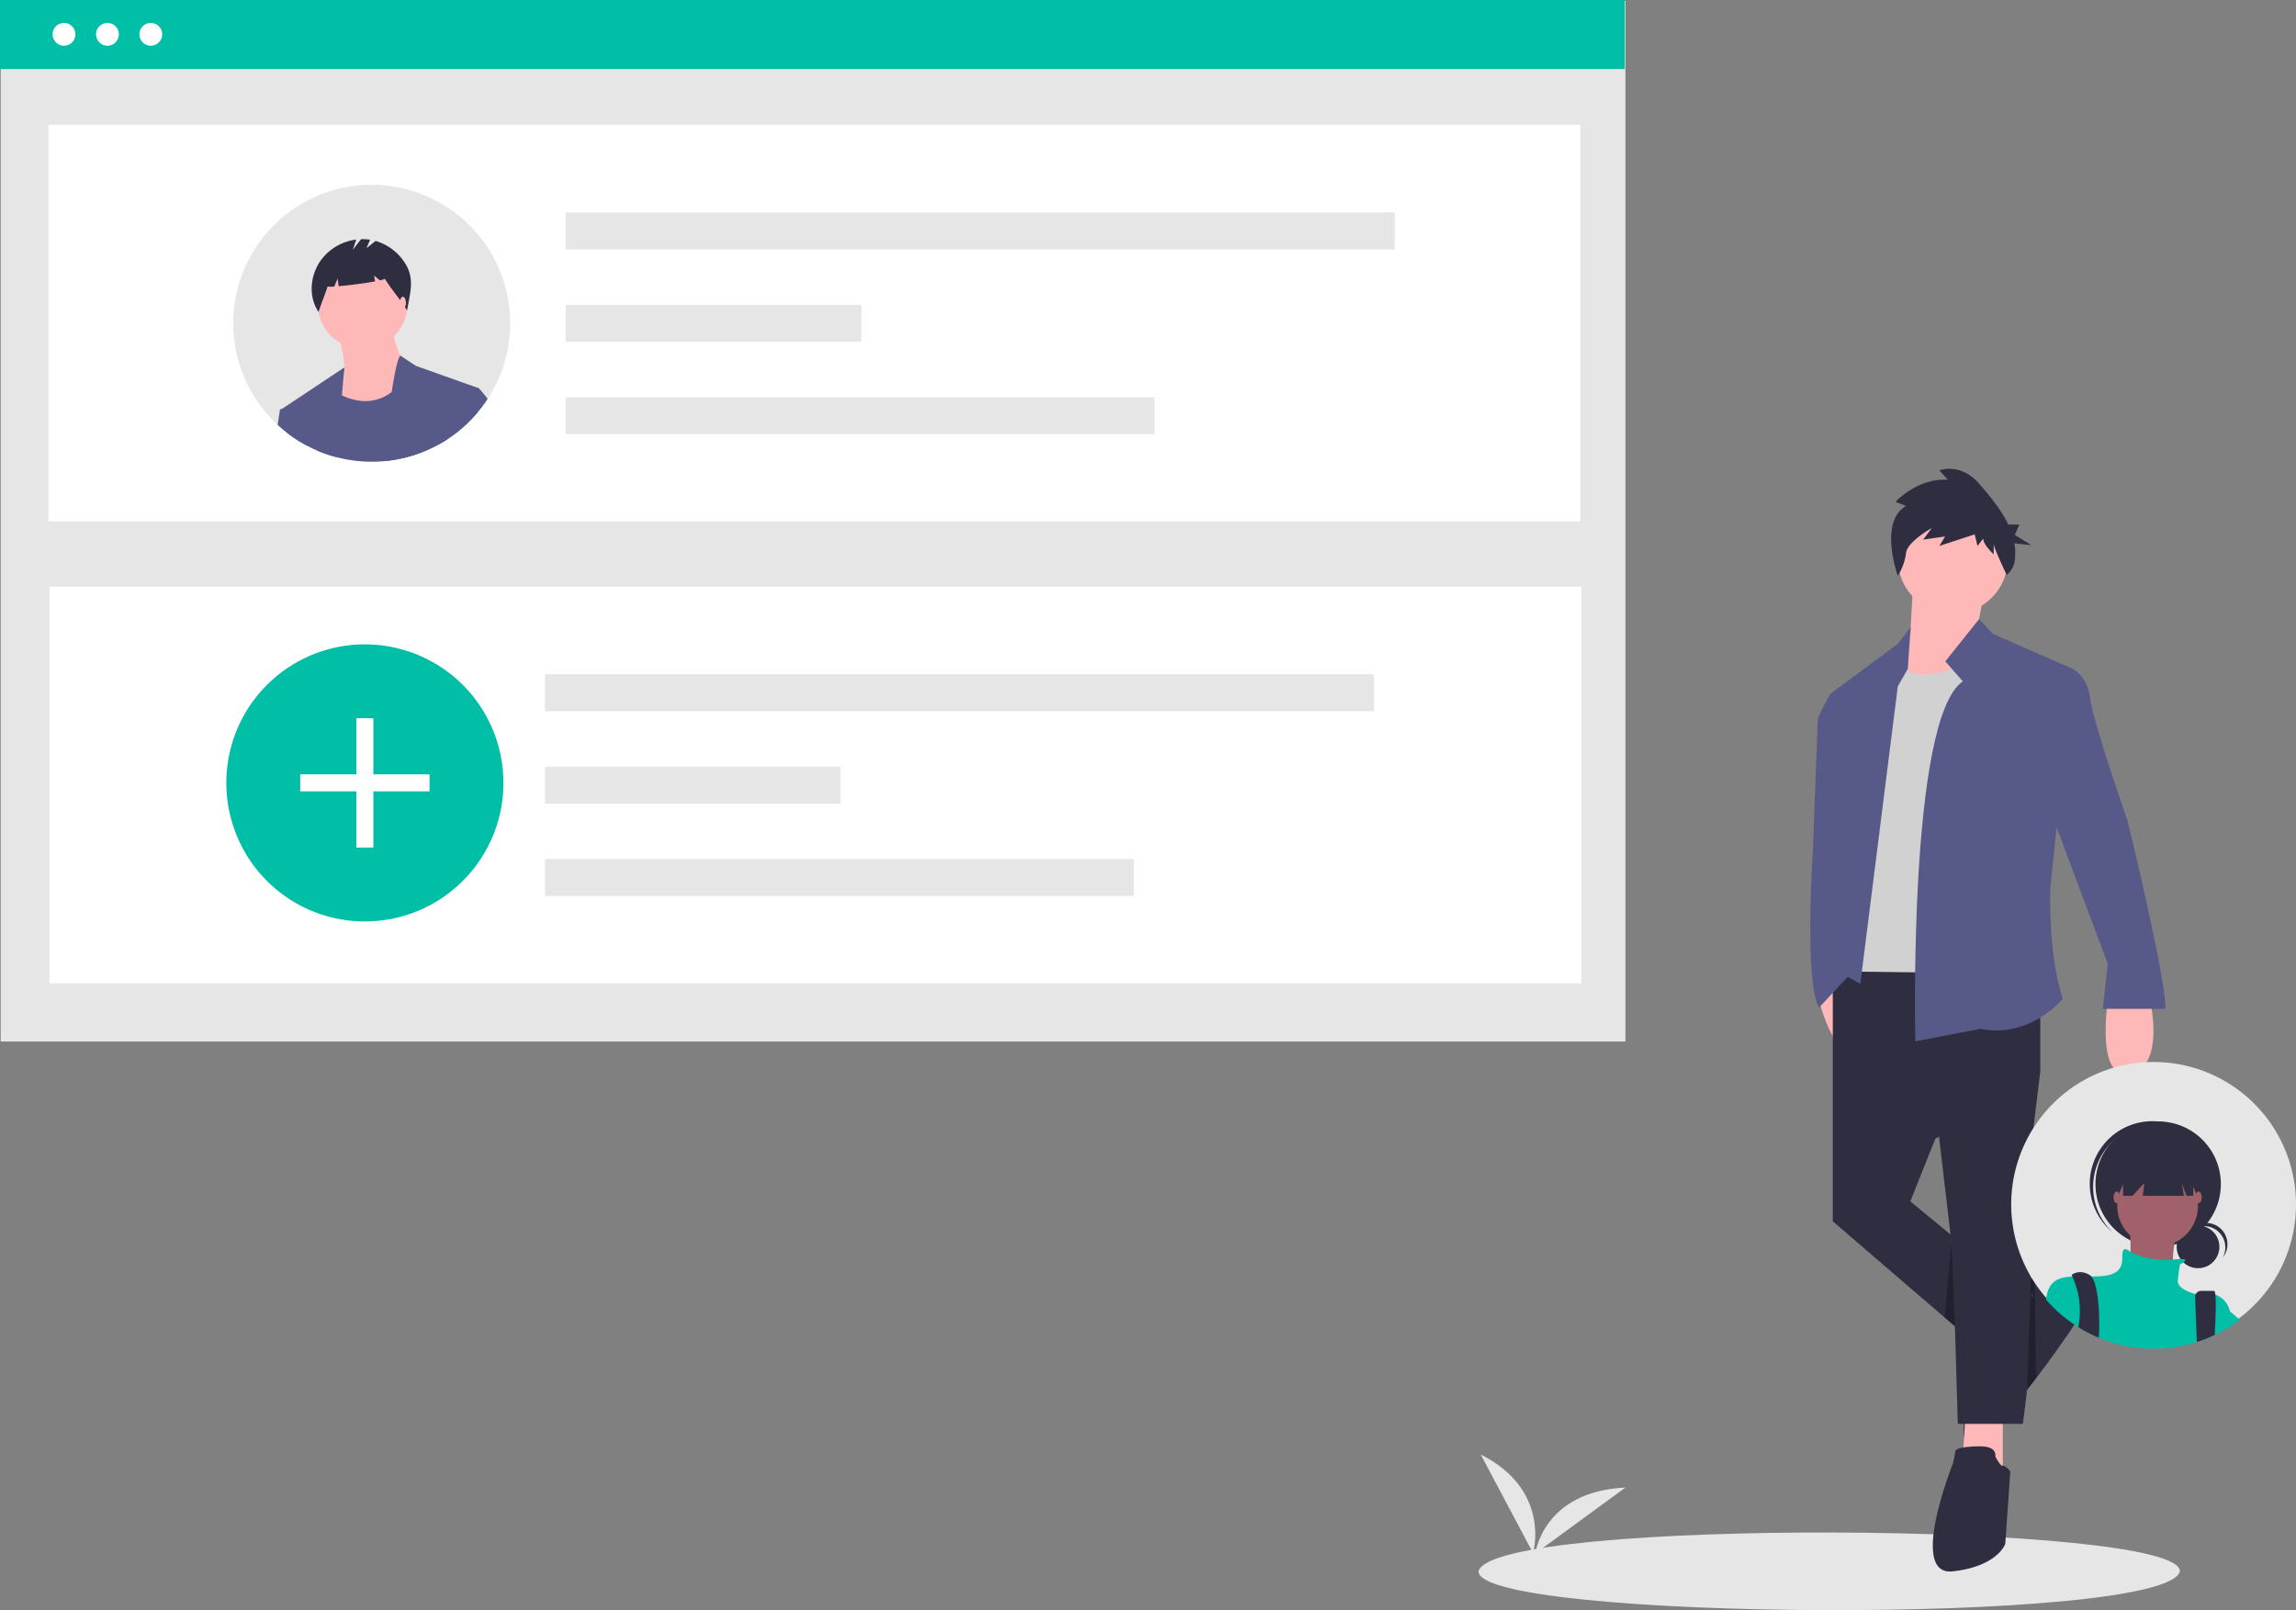 <svg xmlns="http://www.w3.org/2000/svg" width="898.235" height="629.902" viewBox="0 0 898.235 629.902">
  <rect x="0" y="0" width="898.235" height="629.902" fill="#808080" stroke="none"/>
  <g id="Group_45" data-name="Group 45" transform="translate(-191 -152.079)">
    <path id="Path_941" data-name="Path 941" d="M727.966,744.257s7.3-24.57-20.468-38.559Z" transform="translate(62.789 15.395)" fill="#e6e6e6"/>
    <path id="Path_942" data-name="Path 942" d="M730.561,745.406s2.895-24.249,35.237-25.769Z" transform="translate(61.105 14.377)" fill="#e6e6e6"/>
    <path id="Path_943" data-name="Path 943" d="M982.957,747.585c-5.136,21.131-274.791,19.357-274.383,0C713.71,726.454,983.365,728.228,982.957,747.585Z" transform="translate(60.856 19.206)" fill="#e6e6e6"/>
    <ellipse id="Ellipse_182" data-name="Ellipse 182" cx="4.354" cy="4.354" rx="4.354" ry="4.354" transform="translate(279.754 203.689)" fill="#fff"/>
    <ellipse id="Ellipse_183" data-name="Ellipse 183" cx="4.354" cy="4.354" rx="4.354" ry="4.354" transform="translate(296.279 203.689)" fill="#fff"/>
    <ellipse id="Ellipse_184" data-name="Ellipse 184" cx="4.354" cy="4.354" rx="4.354" ry="4.354" transform="translate(312.804 203.689)" fill="#fff"/>
    <rect id="Rectangle_266" data-name="Rectangle 266" width="552.899" height="3.073" transform="translate(273.529 218.272)" fill="#fff"/>
    <path id="Path_953" data-name="Path 953" d="M894.817,636.335s-3.2-10.845,2.014-7.307,20.391,8.851,14.923,17.36-38.195,55.542-43.487,46.222c-2.938-5.174,7.3-49.061,7.3-49.061s7.283-1.683,8.326,0S894.817,636.335,894.817,636.335Z" transform="translate(91.455 22.899)" fill="#2f2e41"/>
    <path id="Path_954" data-name="Path 954" d="M689.792,207.972l-.978,17.6L676.1,251l42.054-1.956-2.934-26.406,1.956-10.758Z" transform="translate(249.526 174.476)" fill="#ffb8b8"/>
    <path id="Path_955" data-name="Path 955" d="M839.559,371s6.846,7.824,24.45-.978l13.692,66.5,1.956,59.658-58.68-1.956.978-60.636Z" transform="translate(94.87 41.762)" fill="#d1d1d1"/>
    <path id="Path_956" data-name="Path 956" d="M805.636,507.2s6.318,31.039,18.13,23.519-2.546-29.311-2.546-29.311Z" transform="translate(95.99 32.168)" fill="#ffb8b8"/>
    <path id="Path_957" data-name="Path 957" d="M712.95,557.116l-.978,16.626,15.648,4.89V556.138Z" transform="translate(246.906 149.05)" fill="#ffb8b8"/>
    <path id="Path_958" data-name="Path 958" d="M657.11,369.394v97.8l55.746,47.923,13.691-23.473-39.12-32.273,9.78-24.45,41.076-26.407V370.372Z" transform="translate(250.913 162.688)" fill="#2f2e41"/>
    <path id="Path_959" data-name="Path 959" d="M856.848,561.511l5.868,49.878,1.956,66.5H890.1s8.8-58.68-.978-73.35L896.946,540l-7.824-25.428Z" transform="translate(92.25 31.206)" fill="#2f2e41"/>
    <path id="Path_960" data-name="Path 960" d="M879.188,704.168s.978-3.912-5.868-3.912-9.78.978-9.78,1.956a42.365,42.365,0,0,1-.978,4.89s-17.6,44.01,0,42.054S883.1,738.4,883.1,738.4l1.956-28.362s-1.956-2.395-2.934-2.175S879.188,704.168,879.188,704.168Z" transform="translate(92.405 17.646)" fill="#2f2e41"/>
    <circle id="Ellipse_187" data-name="Ellipse 187" cx="21.516" cy="21.516" r="21.516" transform="translate(933.451 349.196)" fill="#ffb8b8"/>
    <path id="Path_961" data-name="Path 961" d="M865.924,375.49l-6.846-7.824L872.314,351.1l5.346,5.8,31.3,13.692-8.8,86.064s-.978,25.428,4.89,43.032c0,0-12.714,15.648-32.274,11.736l-25.428,4.89S844.408,390.16,865.924,375.49Z" transform="translate(92.955 43.144)" fill="#575a89"/>
    <path id="Path_962" data-name="Path 962" d="M686.373,240.449l1.124-16.3-5.035,6.519-26.406,19.56,2.934,108.558,8.8,4.891L682.461,247.3Z" transform="translate(250.99 173.295)" fill="#575a89"/>
    <path id="Path_963" data-name="Path 963" d="M817.71,381.631l-6.846.978s-4.89,8.8-4.89,9.78-1.956,51.834-1.956,51.834-3.423,51.345,2.445,61.125l17.314-18.628-6.067-17.069Z" transform="translate(96.181 40.915)" fill="#575a89"/>
    <path id="Path_964" data-name="Path 964" d="M706.983,483.892l1.349,32.736-4.067-3.5Z" transform="translate(247.469 154.326)" opacity="0.3"/>
    <path id="Path_965" data-name="Path 965" d="M742.039,497.981l-1.427.707-1.53,43.855,3.535-4.55Z" transform="translate(244.927 153.297)" opacity="0.3"/>
    <path id="Path_967" data-name="Path 967" d="M928.525,512.457s-4.89,31.3,8.8,28.362,7.824-28.362,7.824-28.362Z" transform="translate(87.078 31.361)" fill="#ffb8b8"/>
    <path id="Path_968" data-name="Path 968" d="M904.017,372.136h8.8s5.868,2.934,6.846,11.736,14.67,47.922,14.67,47.922,15.648,64.548,14.67,73.35h-24.45l1.956-17.6-26.406-70.416Z" transform="translate(89.091 41.608)" fill="#575a89"/>
    <path id="Path_978" data-name="Path 978" d="M842.977,302.268l-4.1-1.642s8.576-9.442,20.508-8.621l-3.356-3.695s8.2-3.284,15.661,5.337c3.92,4.532,8.456,9.859,11.284,15.859h4.393l-1.833,4.037,6.417,4.037-6.586-.725a22.557,22.557,0,0,1,.179,6.7,8.664,8.664,0,0,1-3.172,5.667h0s-5.087-10.529-5.087-12.171v4.105s-4.1-3.695-4.1-6.158l-2.237,2.874-1.119-4.516-13.8,4.516,2.237-3.695-8.576,1.232,3.356-4.516s-9.695,5.337-10.068,9.852a21.681,21.681,0,0,1-3.211,8.795S832.163,308.426,842.977,302.268Z" transform="translate(93.688 47.775)" fill="#2f2e41"/>
    <rect id="Rectangle_246" data-name="Rectangle 246" width="635.631" height="407.086" transform="translate(191.271 152.439)" fill="#e6e6e6"/>
    <rect id="Rectangle_264" data-name="Rectangle 264" width="635.631" height="27.004" transform="translate(191 152.079)" fill="#00bfa6"/>
    <rect id="Rectangle_247" data-name="Rectangle 247" width="599.28" height="155.185" transform="translate(209.972 200.864)" fill="#fff"/>
    <rect id="Rectangle_259" data-name="Rectangle 259" width="599.28" height="155.185" transform="translate(210.351 381.55)" fill="#fff"/>
    <g id="Group_31" data-name="Group 31" transform="translate(412.34 235.194)">
      <rect id="Rectangle_250" data-name="Rectangle 250" width="324.331" height="14.455" transform="translate(0 0)" fill="#e6e6e6"/>
      <rect id="Rectangle_251" data-name="Rectangle 251" width="115.639" height="14.455" transform="translate(0 36.137)" fill="#e6e6e6"/>
      <rect id="Rectangle_252" data-name="Rectangle 252" width="230.375" height="14.455" transform="translate(0 72.274)" fill="#e6e6e6"/>
    </g>
    <g id="Group_30" data-name="Group 30" transform="translate(282.246 224.353)">
      <path id="Path_944" data-name="Path 944" d="M355.985,256.388a53.871,53.871,0,0,1-8.807,29.607,52.67,52.67,0,0,1-3.962,5.321,54.386,54.386,0,0,1-11.609,10.315q-1.771,1.174-3.642,2.2a53.7,53.7,0,0,1-21.042,6.48c-1.679.164-3.386.242-5.108.242a53.954,53.954,0,0,1-13.978-1.828,51.9,51.9,0,0,1-7.562-2.625q-1.878-.811-3.671-1.764a53.355,53.355,0,0,1-8.159-5.285q-1.782-1.387-3.436-2.924a54.167,54.167,0,1,1,90.975-39.736Z" transform="translate(-247.649 -202.213)" fill="#e6e6e6"/>
      <path id="Path_945" data-name="Path 945" d="M304.673,283.222s4.931,13.7,1.1,21.368,6.027,16.437,6.027,16.437,25.752-13.15,22.464-19.725-8.766-15.341-7.671-20.82Z" transform="translate(-263.634 -224.154)" fill="#ffb8b8"/>
      <ellipse id="Ellipse_185" data-name="Ellipse 185" cx="17.533" cy="17.533" rx="17.533" ry="17.533" transform="translate(33.095 29.207)" fill="#ffb8b8"/>
      <path id="Path_946" data-name="Path 946" d="M300.545,337.355a51.9,51.9,0,0,1-7.562-2.625l.47-13.31,4.93-10.962a22.923,22.923,0,0,0,3.543,2.283c.3.164.6.32.932.477,4.624,2.234,12.178,4.2,19.5-1.28a27.88,27.88,0,0,0,6.737-7.583l13.672,7.747.718,8.394.832,9.767q-1.771,1.174-3.642,2.2a53.7,53.7,0,0,1-21.042,6.48c-1.679.164-3.386.242-5.108.242A53.95,53.95,0,0,1,300.545,337.355Z" transform="translate(-260.357 -230.846)" fill="#575a89"/>
      <path id="Path_947" data-name="Path 947" d="M298.543,301.44v.021l-.69,7.156-.363,3.784-.533,5.627-1.778,18.51a51.9,51.9,0,0,1-7.562-2.625q-1.878-.811-3.671-1.764a53.356,53.356,0,0,1-8.159-5.285l-1.949-9,.149-.1Z" transform="translate(-254.99 -230.029)" fill="#575a89"/>
      <path id="Path_948" data-name="Path 948" d="M351.052,329.865a53.7,53.7,0,0,1-21.042,6.48c.4-6.658.982-13.089,1.643-18.815.341-2.938.7-5.684,1.081-8.188,1.188-8.045,2.468-13.509,3.386-14.248l6.061,4,24.656,8.764-.534,9.49a54.387,54.387,0,0,1-11.609,10.315Q352.923,328.841,351.052,329.865Z" transform="translate(-270.737 -228.25)" fill="#575a89"/>
      <path id="Path_949" data-name="Path 949" d="M275.207,333.048q-1.782-1.387-3.436-2.924l.939-6.075.7-.1,3.137-.448,6.822,14.832a53.351,53.351,0,0,1-8.159-5.285Z" transform="translate(-254.411 -236.213)" fill="#575a89"/>
      <path id="Path_950" data-name="Path 950" d="M378.21,316.578a52.666,52.666,0,0,1-3.962,5.321,54.386,54.386,0,0,1-11.609,10.315q-1.771,1.174-3.642,2.2l-.647-2.824,3.457-9.141,4.211-11.133,8.764,1.1A51.321,51.321,0,0,1,378.21,316.578Z" transform="translate(-278.68 -232.797)" fill="#575a89"/>
      <path id="Path_951" data-name="Path 951" d="M326.949,241.387A20.483,20.483,0,0,0,315.3,232.48l-3.562,2.85,1.385-3.324a18.855,18.855,0,0,0-3.521-.2l-3.205,4.121,1.327-3.98a20.287,20.287,0,0,0-13.995,8.325c-4.079,5.882-4.768,14.062-.755,19.99,1.1-3.385,2.438-6.561,3.54-9.946a10.017,10.017,0,0,0,2.61.013l1.34-3.127.374,2.994c4.153-.362,10.314-1.156,14.251-1.884l-.383-2.3,2.291,1.909c1.206-.278,1.923-.53,1.863-.722,2.928,4.721,5.83,7.736,8.758,12.457C328.727,253,330.689,247.462,326.949,241.387Z" transform="translate(-259.602 -210.504)" fill="#2f2e41"/>
      <ellipse id="Ellipse_186" data-name="Ellipse 186" cx="1.187" cy="2.374" rx="1.187" ry="2.374" transform="translate(65.189 43.816)" fill="#ffb8b8"/>
    </g>
    <path id="Path_952" data-name="Path 952" d="M356.06,429.339a53.91,53.91,0,0,1-8.813,29.627,52.691,52.691,0,0,1-3.965,5.325,54.426,54.426,0,0,1-11.617,10.322q-1.773,1.175-3.645,2.2a53.739,53.739,0,0,1-21.057,6.485c-1.68.164-3.388.242-5.111.242a53.986,53.986,0,0,1-13.988-1.829,51.937,51.937,0,0,1-7.567-2.627q-1.879-.812-3.673-1.765a53.393,53.393,0,0,1-8.165-5.289q-1.783-1.388-3.438-2.926a54.2,54.2,0,1,1,91.039-39.764Z" transform="translate(31.887 29.009)" fill="#00bfa6"/>
    <g id="Group_32" data-name="Group 32" transform="translate(308.446 433.045)">
      <rect id="Rectangle_273" data-name="Rectangle 273" width="6.645" height="50.592" transform="translate(21.974 0)" fill="#fff"/>
      <rect id="Rectangle_274" data-name="Rectangle 274" width="6.645" height="50.592" transform="translate(50.592 21.974) rotate(90)" fill="#fff"/>
    </g>
    <g id="Group_33" data-name="Group 33" transform="translate(404.209 415.88)">
      <rect id="Rectangle_250-2" data-name="Rectangle 250" width="324.331" height="14.455" transform="translate(0 0)" fill="#e6e6e6"/>
      <rect id="Rectangle_251-2" data-name="Rectangle 251" width="115.639" height="14.455" transform="translate(0 36.137)" fill="#e6e6e6"/>
      <rect id="Rectangle_252-2" data-name="Rectangle 252" width="230.375" height="14.455" transform="translate(0 72.274)" fill="#e6e6e6"/>
    </g>
    <g id="Group_29" data-name="Group 29" transform="translate(977.818 567.536)">
      <path id="Path_966" data-name="Path 966" d="M1004.717,580.212A55.661,55.661,0,0,1,982.7,624.575q-1.488,1.132-3.049,2.169-.4.266-.8.511c-.97.622-1.954,1.2-2.953,1.747q-.6.333-1.2.644c-.081.044-.156.081-.237.118-.511.266-1.021.526-1.539.77a54.529,54.529,0,0,1-6.994,2.768,55.266,55.266,0,0,1-11.664,2.368q-2.6.244-5.255.244a55.462,55.462,0,0,1-14.373-1.88,53.518,53.518,0,0,1-7.061-2.391c-.237-.1-.481-.2-.718-.3q-1.687-.733-3.308-1.576l-.466-.244q-1.765-.921-3.449-1.969a55.823,55.823,0,0,1-4.944-3.464q-1.21-.933-2.354-1.954c-.4-.34-.792-.7-1.177-1.051a56.82,56.82,0,0,1-4.256-4.4c-.533-.614-1.051-1.236-1.554-1.873a55.709,55.709,0,1,1,99.369-34.6Z" transform="translate(-893.3 -524.499)" fill="#e6e6e6"/>
      <circle id="Ellipse_188" data-name="Ellipse 188" cx="8.349" cy="8.349" r="8.349" transform="translate(64.745 63.973)" fill="#2f2e41"/>
      <path id="Path_969" data-name="Path 969" d="M992.913,610.808a8.35,8.35,0,0,1,7.35,12.312,8.347,8.347,0,1,0-13.868-9.172,8.329,8.329,0,0,1,6.519-3.14Z" transform="translate(-917.493 -546.605)" fill="#2f2e41"/>
      <circle id="Ellipse_189" data-name="Ellipse 189" cx="24.526" cy="24.526" r="24.526" transform="translate(32.966 23.252)" fill="#2f2e41"/>
      <path id="Path_970" data-name="Path 970" d="M942.359,565.215a24.522,24.522,0,0,1,33.99-2.572c-.2-.191-.4-.383-.607-.568a24.526,24.526,0,1,0-32.59,36.66c.208.185.422.36.635.537a24.522,24.522,0,0,1-1.427-34.057Z" transform="translate(-904.116 -532.654)" fill="#2f2e41"/>
      <circle id="Ellipse_190" data-name="Ellipse 190" cx="15.796" cy="15.796" r="15.796" transform="translate(41.488 40.504)" fill="#a0616a"/>
      <path id="Path_971" data-name="Path 971" d="M954.977,607.308s2.078,19.122-1.247,21.2,19.122,4.988,19.122,4.988-3.326-20.785,4.988-26.189Z" transform="translate(-908.917 -546.019)" fill="#a0616a"/>
      <path id="Path_972" data-name="Path 972" d="M983.626,647.673v6.039c-.97.622-1.954,1.2-2.953,1.747q-.6.333-1.2.644v.118h-.237c-.511.266-1.021.525-1.54.77a54.506,54.506,0,0,1-6.994,2.768,55.274,55.274,0,0,1-11.664,2.368q-2.6.244-5.255.244a55.459,55.459,0,0,1-14.373-1.88,53.5,53.5,0,0,1-7.061-2.391c-.237-.1-.481-.2-.718-.3q-1.687-.733-3.308-1.576l-.466-.244q-1.765-.921-3.449-1.969a55.822,55.822,0,0,1-4.944-3.464q-1.21-.933-2.354-1.954c-.4-.341-.792-.7-1.177-1.051a56.809,56.809,0,0,1-4.256-4.4,20.484,20.484,0,0,1,.873-3.693l.008-.007a7.732,7.732,0,0,1,.4-.918c1.791-3.353,5.025-4.182,9.052-4.359,2.265-.1,4.774.007,7.431-.022,1.4-.007,2.842-.059,4.3-.192,9.148-.829,7.483-6.232,7.9-9.141.407-2.82,2.946-.377,3.116-.215l.007.007a32.279,32.279,0,0,0,16.6,2.916h.007a28.556,28.556,0,0,1,2.938-.222c2.576-.03,2.013.71,1.132,1.317a11.66,11.66,0,0,1-1.354.762s-.414,2.494-.829,6.239c-.4,3.582,6.461,5.262,7.031,5.388a.074.074,0,0,0,.037.015,13.816,13.816,0,0,1,7.616.192,9.032,9.032,0,0,1,5.684,6.461Z" transform="translate(-898.076 -550.217)" fill="#00bfa6"/>
      <path id="Path_973" data-name="Path 973" d="M935.963,659.37c-.022.674-.059,1.3-.1,1.88-.237-.1-.481-.2-.718-.3q-1.687-.733-3.308-1.576l-.466-.244q-1.765-.921-3.449-1.969a17.334,17.334,0,0,1,.192-1.761,32.226,32.226,0,0,0-2.59-18.081c-.2-.407-.318-.629-.318-.629s2.909-2.494,7.061,0a2.746,2.746,0,0,1,.688.607C935.711,640.556,936.251,652.31,935.963,659.37Z" transform="translate(-901.592 -553.366)" fill="#2f2e41"/>
      <path id="Path_974" data-name="Path 974" d="M998.222,661.95c-.007.252-.022.511-.037.77a54.51,54.51,0,0,1-6.994,2.768l-.141-3.538-.533-14.047a2.229,2.229,0,0,1,.259-1.169A2.269,2.269,0,0,1,992.8,645.5h5.077c.252,0,.429.511.548,1.436C998.748,649.509,998.592,655.26,998.222,661.95Z" transform="translate(-918.564 -555.946)" fill="#2f2e41"/>
      <path id="Path_975" data-name="Path 975" d="M797.018,443.487v15.8h3.658l4.655-4.988-.623,4.988h16.17l-1-4.988,2,4.988h2.578v-15.8Z" transform="translate(-753.244 -406.932)" fill="#2f2e41"/>
      <ellipse id="Ellipse_191" data-name="Ellipse 191" cx="1.247" cy="2.286" rx="1.247" ry="2.286" transform="translate(40.033 50.689)" fill="#a0616a"/>
      <ellipse id="Ellipse_192" data-name="Ellipse 192" cx="1.247" cy="2.286" rx="1.247" ry="2.286" transform="translate(72.042 50.689)" fill="#a0616a"/>
      <path id="Path_976" data-name="Path 976" d="M1011.279,658.365q-1.488,1.133-3.049,2.169-.4.267-.8.511c-.97.622-1.954,1.2-2.953,1.747q-.6.333-1.2.644v-11.76s1.606,1.28,4.152,3.412C1008.548,656.027,1009.851,657.137,1011.279,658.365Z" transform="translate(-921.881 -557.549)" fill="#00bfa6"/>
    </g>
    <circle id="Ellipse_194" data-name="Ellipse 194" cx="4.467" cy="4.467" r="4.467" transform="translate(228.572 161.045)" fill="#fff"/>
    <circle id="Ellipse_195" data-name="Ellipse 195" cx="4.467" cy="4.467" r="4.467" transform="translate(245.528 161.045)" fill="#fff"/>
    <circle id="Ellipse_246" data-name="Ellipse 246" cx="4.467" cy="4.467" r="4.467" transform="translate(211.572 161.045)" fill="#fff"/>
  </g>
</svg>

